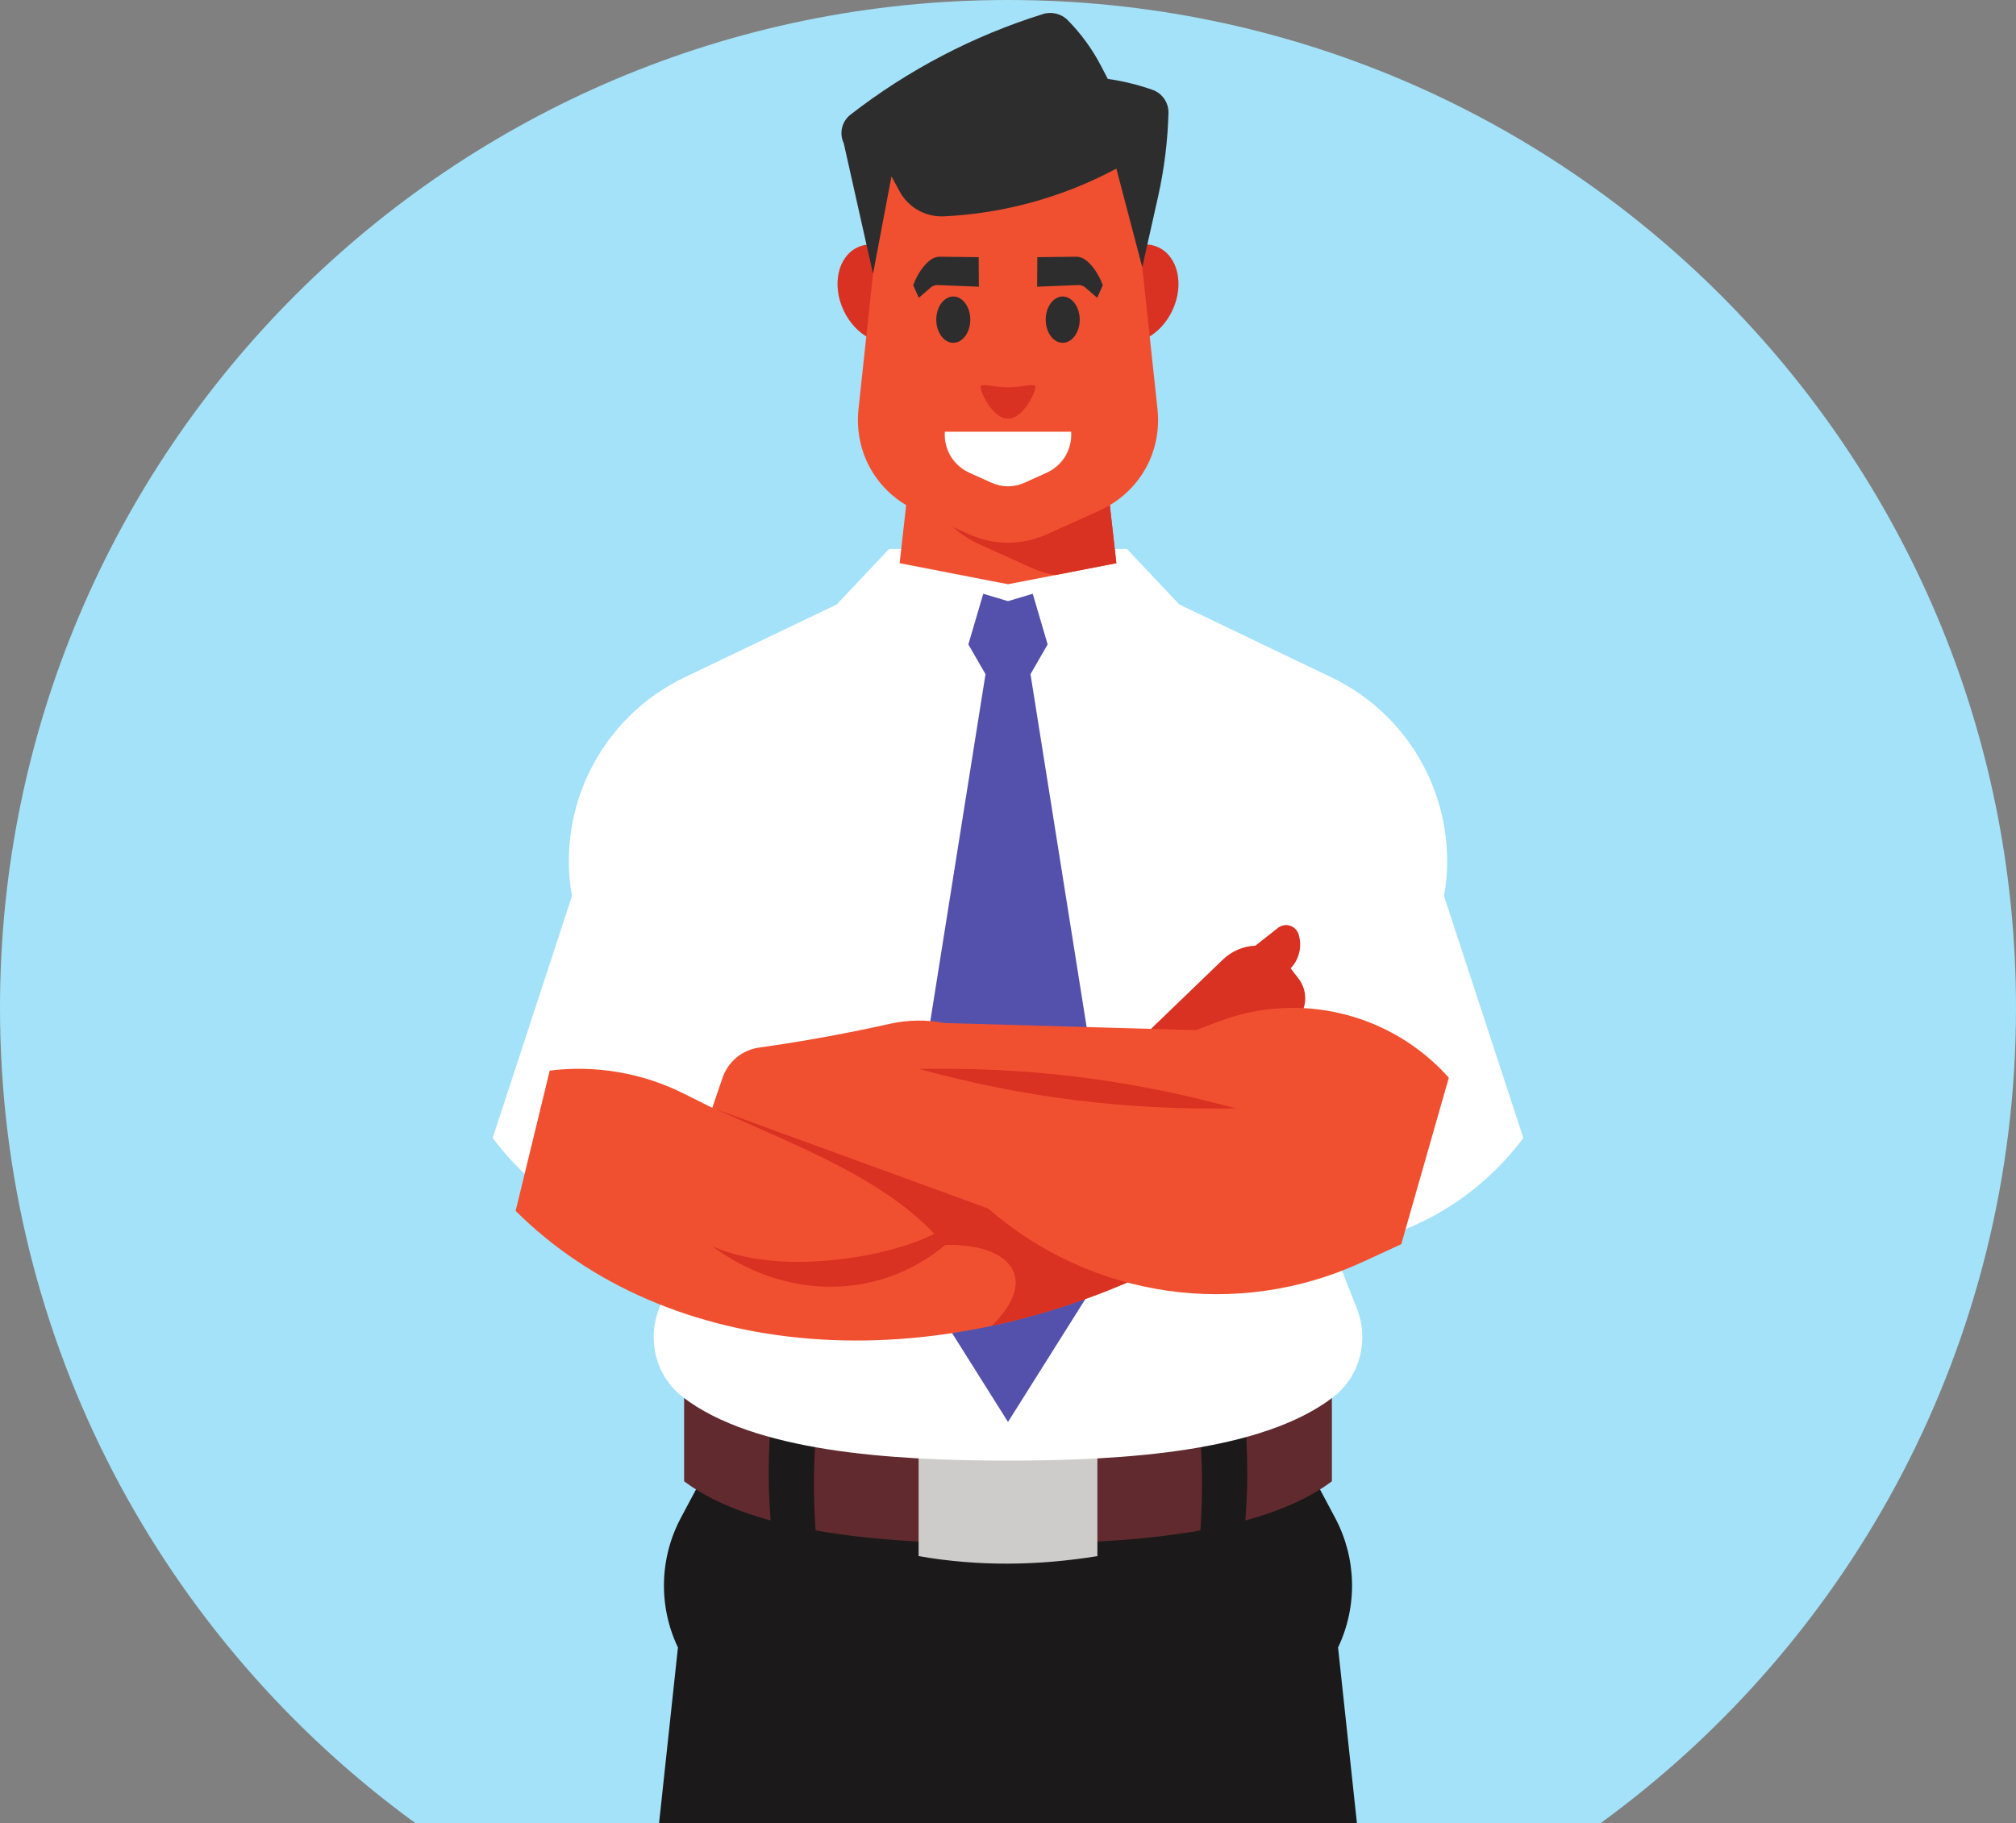 <?xml version="1.0" encoding="UTF-8" standalone="no"?>
<!-- Created with Inkscape (http://www.inkscape.org/) -->

<svg
   version="1.1"
   id="svg1"
   width="791.48"
   height="715.899"
   viewBox="0 0 791.48 715.899"
   sodipodi:docname="businessman-with-crossed-arms.eps"
   inkscape:version="1.3.2 (091e20ef0f, 2023-11-25, custom)"
   xmlns:inkscape="http://www.inkscape.org/namespaces/inkscape"
   xmlns:sodipodi="http://sodipodi.sourceforge.net/DTD/sodipodi-0.dtd"
   xmlns="http://www.w3.org/2000/svg"
   xmlns:svg="http://www.w3.org/2000/svg">
  <rect x="0" y="0" width="791.48" height="715.899" fill="#808080" stroke="none"/>
  <defs
     id="defs1" />
  <sodipodi:namedview
     id="namedview1"
     pagecolor="#ffffff"
     bordercolor="#666666"
     borderopacity="1.0"
     inkscape:showpageshadow="2"
     inkscape:pageopacity="0.0"
     inkscape:pagecheckerboard="0"
     inkscape:deskcolor="#d1d1d1"
     inkscape:zoom="1.0315039"
     inkscape:cx="395.53899"
     inkscape:cy="175.95668"
     inkscape:window-width="2560"
     inkscape:window-height="1019"
     inkscape:window-x="1920"
     inkscape:window-y="0"
     inkscape:window-maximized="1"
     inkscape:current-layer="g1">
    <inkscape:page
       x="0"
       y="0"
       inkscape:label="1"
       id="page1"
       width="791.48"
       height="715.899"
       margin="0"
       bleed="0" />
  </sodipodi:namedview>
  <g
     id="g1"
     inkscape:groupmode="layer"
     inkscape:label="1"
     transform="translate(0,-0.001)">
    <path
       id="path27"
       d="m 395.74,0.001 c 218.561,0 395.74,177.18 395.74,395.741 0,131.62 -64.273,248.209 -163.125,320.158 H 163.127 C 64.273,643.952 0,527.363 0,395.743 0,177.181 177.179,0.001 395.74,0.001"
       style="fill:#a4e2f9;fill-opacity:1;fill-rule:evenodd;stroke:none;stroke-width:0.133" />
    <path
       id="path28"
       d="m 512.201,573.523 11.976,22.487 c 8.429,15.827 8.851,34.709 1.141,50.897 l 7.412,68.994 H 395.74 258.749 l 7.412,-68.994 c -7.709,-16.188 -7.287,-35.071 1.14,-50.897 l 11.976,-22.487 h 232.924"
       style="fill:#1b1919;fill-opacity:1;fill-rule:evenodd;stroke:none;stroke-width:0.133" />
    <path
       id="path29"
       d="m 522.897,581.64 c -27.92,21.015 -81.035,24.553 -127.157,24.553 -46.124,0 -99.239,-3.539 -127.156,-24.553 V 540.849 H 522.897 V 581.64"
       style="fill:#612a2e;fill-opacity:1;fill-rule:evenodd;stroke:none;stroke-width:0.133" />
    <path
       id="path30"
       d="m 360.643,568.063 c 23.399,0 46.796,0 70.193,0 0,14.32 0,28.639 0,42.959 -23.199,3.759 -46.577,4.124 -70.193,0 0,-14.32 0,-28.639 0,-42.959"
       style="fill:#cdccca;fill-opacity:1;fill-rule:evenodd;stroke:none;stroke-width:0.133" />
    <path
       id="path31"
       d="m 320.637,559.989 c -5.889,-1.689 -11.777,-3.381 -17.667,-5.072 -1.58,15.799 -1.532,31.383 0,46.765 5.889,1.691 11.777,3.383 17.667,5.073 -1.353,-15.684 -1.553,-31.288 0,-46.767 z m 150.207,0 c 5.888,-1.689 11.777,-3.381 17.665,-5.072 1.579,15.799 1.532,31.383 0,46.765 -5.888,1.691 -11.777,3.383 -17.665,5.073 1.351,-15.684 1.552,-31.288 0,-46.767 v 0"
       style="fill:#1b1919;fill-opacity:1;fill-rule:evenodd;stroke:none;stroke-width:0.133" />
    <path
       id="path32"
       d="m 442.431,215.556 20.544,21.788 59.765,28.637 c 32.328,15.491 50.395,50.604 44.201,85.912 l 31.127,94.939 c -17.536,23.38 -43.627,39.284 -74.705,43.267 l 9.337,23.657 c 4.9,12.411 1.247,26.743 -9.337,34.863 -27.791,21.327 -81.243,24.904 -127.623,24.904 -46.38,0 -99.832,-3.577 -127.623,-24.904 -10.584,-8.12 -14.237,-22.452 -9.339,-34.863 l 9.339,-23.657 c -31.08,-3.983 -57.171,-19.887 -74.705,-43.267 l 31.127,-94.939 c -6.192,-35.308 11.873,-70.421 44.201,-85.912 l 59.764,-28.637 20.545,-21.788 h 93.381"
       style="fill:#ffffff;fill-opacity:1;fill-rule:evenodd;stroke:none;stroke-width:0.133" />
    <path
       id="path33"
       d="m 395.74,558.339 -44.332,-70.437 35.499,-223.188 -6.736,-11.665 5.852,-19.903 9.717,2.896 9.716,-2.896 5.851,19.903 -6.732,11.665 35.499,223.188 -44.333,70.437"
       style="fill:#5451ac;fill-opacity:1;fill-rule:evenodd;stroke:none;stroke-width:0.133" />
    <path
       id="path34"
       d="m 215.824,420.372 -13.384,55.097 c 58.796,58.567 162.285,69.001 260.225,18.676 l -102.409,-52.292 -80.621,-6.848 -11.205,-5.605 c -16.26,-8.131 -34.564,-11.272 -52.605,-9.028"
       style="fill:#f15030;fill-opacity:1;fill-rule:evenodd;stroke:none;stroke-width:0.133" />
    <path
       id="path35"
       d="m 389.356,520.605 c 24.265,-5.192 48.959,-13.948 73.309,-26.46 l -81.005,-41.365 -35.733,-12.145 -63.457,-5.389 -1.259,0.335 c 31.719,14.423 64.896,26.881 85.584,48.913 -19.485,9.775 -61.665,16.464 -87.16,4.824 26.815,20.111 63.717,22.504 91.517,-0.465 25.331,-0.661 37.276,13.06 18.204,31.753"
       style="fill:#d93122;fill-opacity:1;fill-rule:evenodd;stroke:none;stroke-width:0.133" />
    <path
       id="path36"
       d="m 445.545,410.099 34.552,-33.304 c 3.444,-3.32 7.984,-5.267 12.763,-5.469 l 8.872,-6.983 c 1.325,-1.044 3.081,-1.371 4.695,-0.873 1.613,0.496 2.88,1.755 3.389,3.364 1.487,4.695 0.297,9.825 -3.104,13.385 l 3.104,4.047 c 3.489,4.541 3.489,10.863 0,15.407 l -32.987,24.904 -31.284,-14.477"
       style="fill:#d93122;fill-opacity:1;fill-rule:evenodd;stroke:none;stroke-width:0.133" />
    <path
       id="path37"
       d="m 469.515,404.499 9.024,-3.423 c 31.765,-12.049 67.668,-3.26 90.271,22.1 l -18.676,65.368 -15.563,7.159 c -48.773,22.436 -106.176,14.148 -146.612,-21.167 l -108.324,-39.531 4.047,-11.829 c 2.164,-6.327 7.699,-10.897 14.319,-11.829 17.239,-2.424 34.372,-5.539 51.361,-9.339 7.061,-1.579 14.372,-1.684 21.477,-0.311 l 98.676,2.801"
       style="fill:#f15030;fill-opacity:1;fill-rule:evenodd;stroke:none;stroke-width:0.133" />
    <path
       id="path38"
       d="m 336.709,97.116 c -7.737,3.605 -10.22,14.665 -5.544,24.704 4.676,10.037 14.74,15.253 22.476,11.648 7.739,-3.605 10.22,-14.664 5.545,-24.701 -4.677,-10.039 -14.74,-15.253 -22.477,-11.651 z m 118.06,0 c 7.74,3.605 10.22,14.665 5.544,24.704 -4.676,10.037 -14.737,15.253 -22.476,11.648 -7.739,-3.605 -10.22,-14.664 -5.544,-24.701 4.676,-10.039 14.739,-15.253 22.476,-11.651 v 0"
       style="fill:#d93122;fill-opacity:1;fill-rule:evenodd;stroke:none;stroke-width:0.133" />
    <path
       id="path39"
       d="m 362.583,137.54 -9.388,83.601 42.545,8.265 42.545,-8.265 -9.389,-83.601 -33.156,0.407 -33.157,-0.407"
       style="fill:#f15030;fill-opacity:1;fill-rule:evenodd;stroke:none;stroke-width:0.133" />
    <path
       id="path40"
       d="m 414.207,225.817 24.079,-4.676 -9.389,-83.601 -33.156,0.407 -30.156,-0.369 -3.884,36.185 c -1.843,17.176 7.156,32.9 22.896,40.013 l 20.079,9.072 c 3.148,1.424 6.333,2.413 9.532,2.969"
       style="fill:#d93122;fill-opacity:1;fill-rule:evenodd;stroke:none;stroke-width:0.133" />
    <path
       id="path41"
       d="m 347.639,61.96 -10.581,98.565 c -1.843,17.173 7.156,32.9 22.896,40.013 l 20.077,9.073 c 10.347,4.675 21.071,4.675 31.419,0 l 20.079,-9.073 c 15.737,-7.113 24.736,-22.84 22.893,-40.013 l -10.581,-98.565 -48.1,0.687 -48.101,-0.687"
       style="fill:#f15030;fill-opacity:1;fill-rule:evenodd;stroke:none;stroke-width:0.133" />
    <path
       id="path42"
       d="m 370.951,169.525 c -0.457,6.952 3.299,13.241 9.709,16.139 l 8.461,3.823 c 4.359,1.969 8.879,1.969 13.239,0 l 8.459,-3.823 c 6.412,-2.897 10.168,-9.187 9.709,-16.139 h -49.577"
       style="fill:#ffffff;fill-opacity:1;fill-rule:evenodd;stroke:none;stroke-width:0.133" />
    <path
       id="path43"
       d="m 448.453,104.919 6.207,-27.711 c 2.415,-10.772 3.78,-21.753 4.081,-32.789 0.112,-4.103 -2.439,-7.808 -6.313,-9.164 -5.685,-1.992 -11.551,-3.425 -17.513,-4.277 l -2.649,-5.091 c -3.427,-6.591 -7.82,-12.632 -13.033,-17.923 -2.543,-2.583 -6.316,-3.525 -9.776,-2.444 -27.348,8.543 -52.94,21.927 -75.56,39.509 -3.404,2.648 -4.507,7.311 -2.645,11.203 l 11.499,51.288 7.237,-38.253 3.208,5.905 c 3.433,6.317 10.179,10.116 17.361,9.776 23.691,-1.123 46.829,-7.523 67.729,-18.737 l 10.168,38.708"
       style="fill:#2e2d2d;fill-opacity:1;fill-rule:evenodd;stroke:none;stroke-width:0.133" />
    <path
       id="path44"
       d="m 407.255,100.976 -0.085,11.611 16.168,-0.656 c 0.867,-0.047 1.732,0.227 2.544,0.805 l 4.88,4.195 2.207,-5 c -1.679,-4.289 -3.937,-7.633 -6.535,-9.677 -1.237,-0.973 -2.564,-1.468 -3.904,-1.452 l -15.275,0.175"
       style="fill:#2e2d2d;fill-opacity:1;fill-rule:evenodd;stroke:none;stroke-width:0.133" />
    <path
       id="path45"
       d="m 417.223,134.611 c 3.679,0 6.679,-4.085 6.679,-9.096 0,-5.009 -3,-9.095 -6.679,-9.095 -3.68,0 -6.68,4.085 -6.68,9.095 0,5.011 3,9.096 6.68,9.096"
       style="fill:#2e2d2d;fill-opacity:1;fill-rule:evenodd;stroke:none;stroke-width:0.133" />
    <path
       id="path46"
       d="m 384.225,100.976 0.084,11.611 -16.167,-0.656 c -0.868,-0.047 -1.732,0.227 -2.545,0.805 l -4.879,4.195 -2.207,-5 c 1.677,-4.289 3.936,-7.633 6.535,-9.677 1.236,-0.973 2.564,-1.468 3.903,-1.452 l 15.276,0.175"
       style="fill:#2e2d2d;fill-opacity:1;fill-rule:evenodd;stroke:none;stroke-width:0.133" />
    <path
       id="path47"
       d="m 374.259,134.611 c 3.679,0 6.679,-4.085 6.679,-9.096 0,-5.009 -3,-9.095 -6.679,-9.095 -3.679,0 -6.68,4.085 -6.68,9.095 0,5.011 3.001,9.096 6.68,9.096"
       style="fill:#2e2d2d;fill-opacity:1;fill-rule:evenodd;stroke:none;stroke-width:0.133" />
    <path
       id="path48"
       d="m 395.74,152.113 c 5.952,0 10.777,-2.035 10.777,-0.047 0,1.989 -4.825,12.355 -10.777,12.355 -5.952,0 -10.777,-10.365 -10.777,-12.355 0,-1.988 4.825,0.047 10.777,0.047"
       style="fill:#d93122;fill-opacity:1;fill-rule:evenodd;stroke:none;stroke-width:0.133" />
    <path
       id="path49"
       d="m 474.784,435.245 c -38.553,0 -76.928,-5.241 -114.072,-15.577 h 10.439 c 38.5,0 76.821,5.24 113.907,15.577 h -10.273"
       style="fill:#d93122;fill-opacity:1;fill-rule:evenodd;stroke:none;stroke-width:0.133" />
  </g>
</svg>
